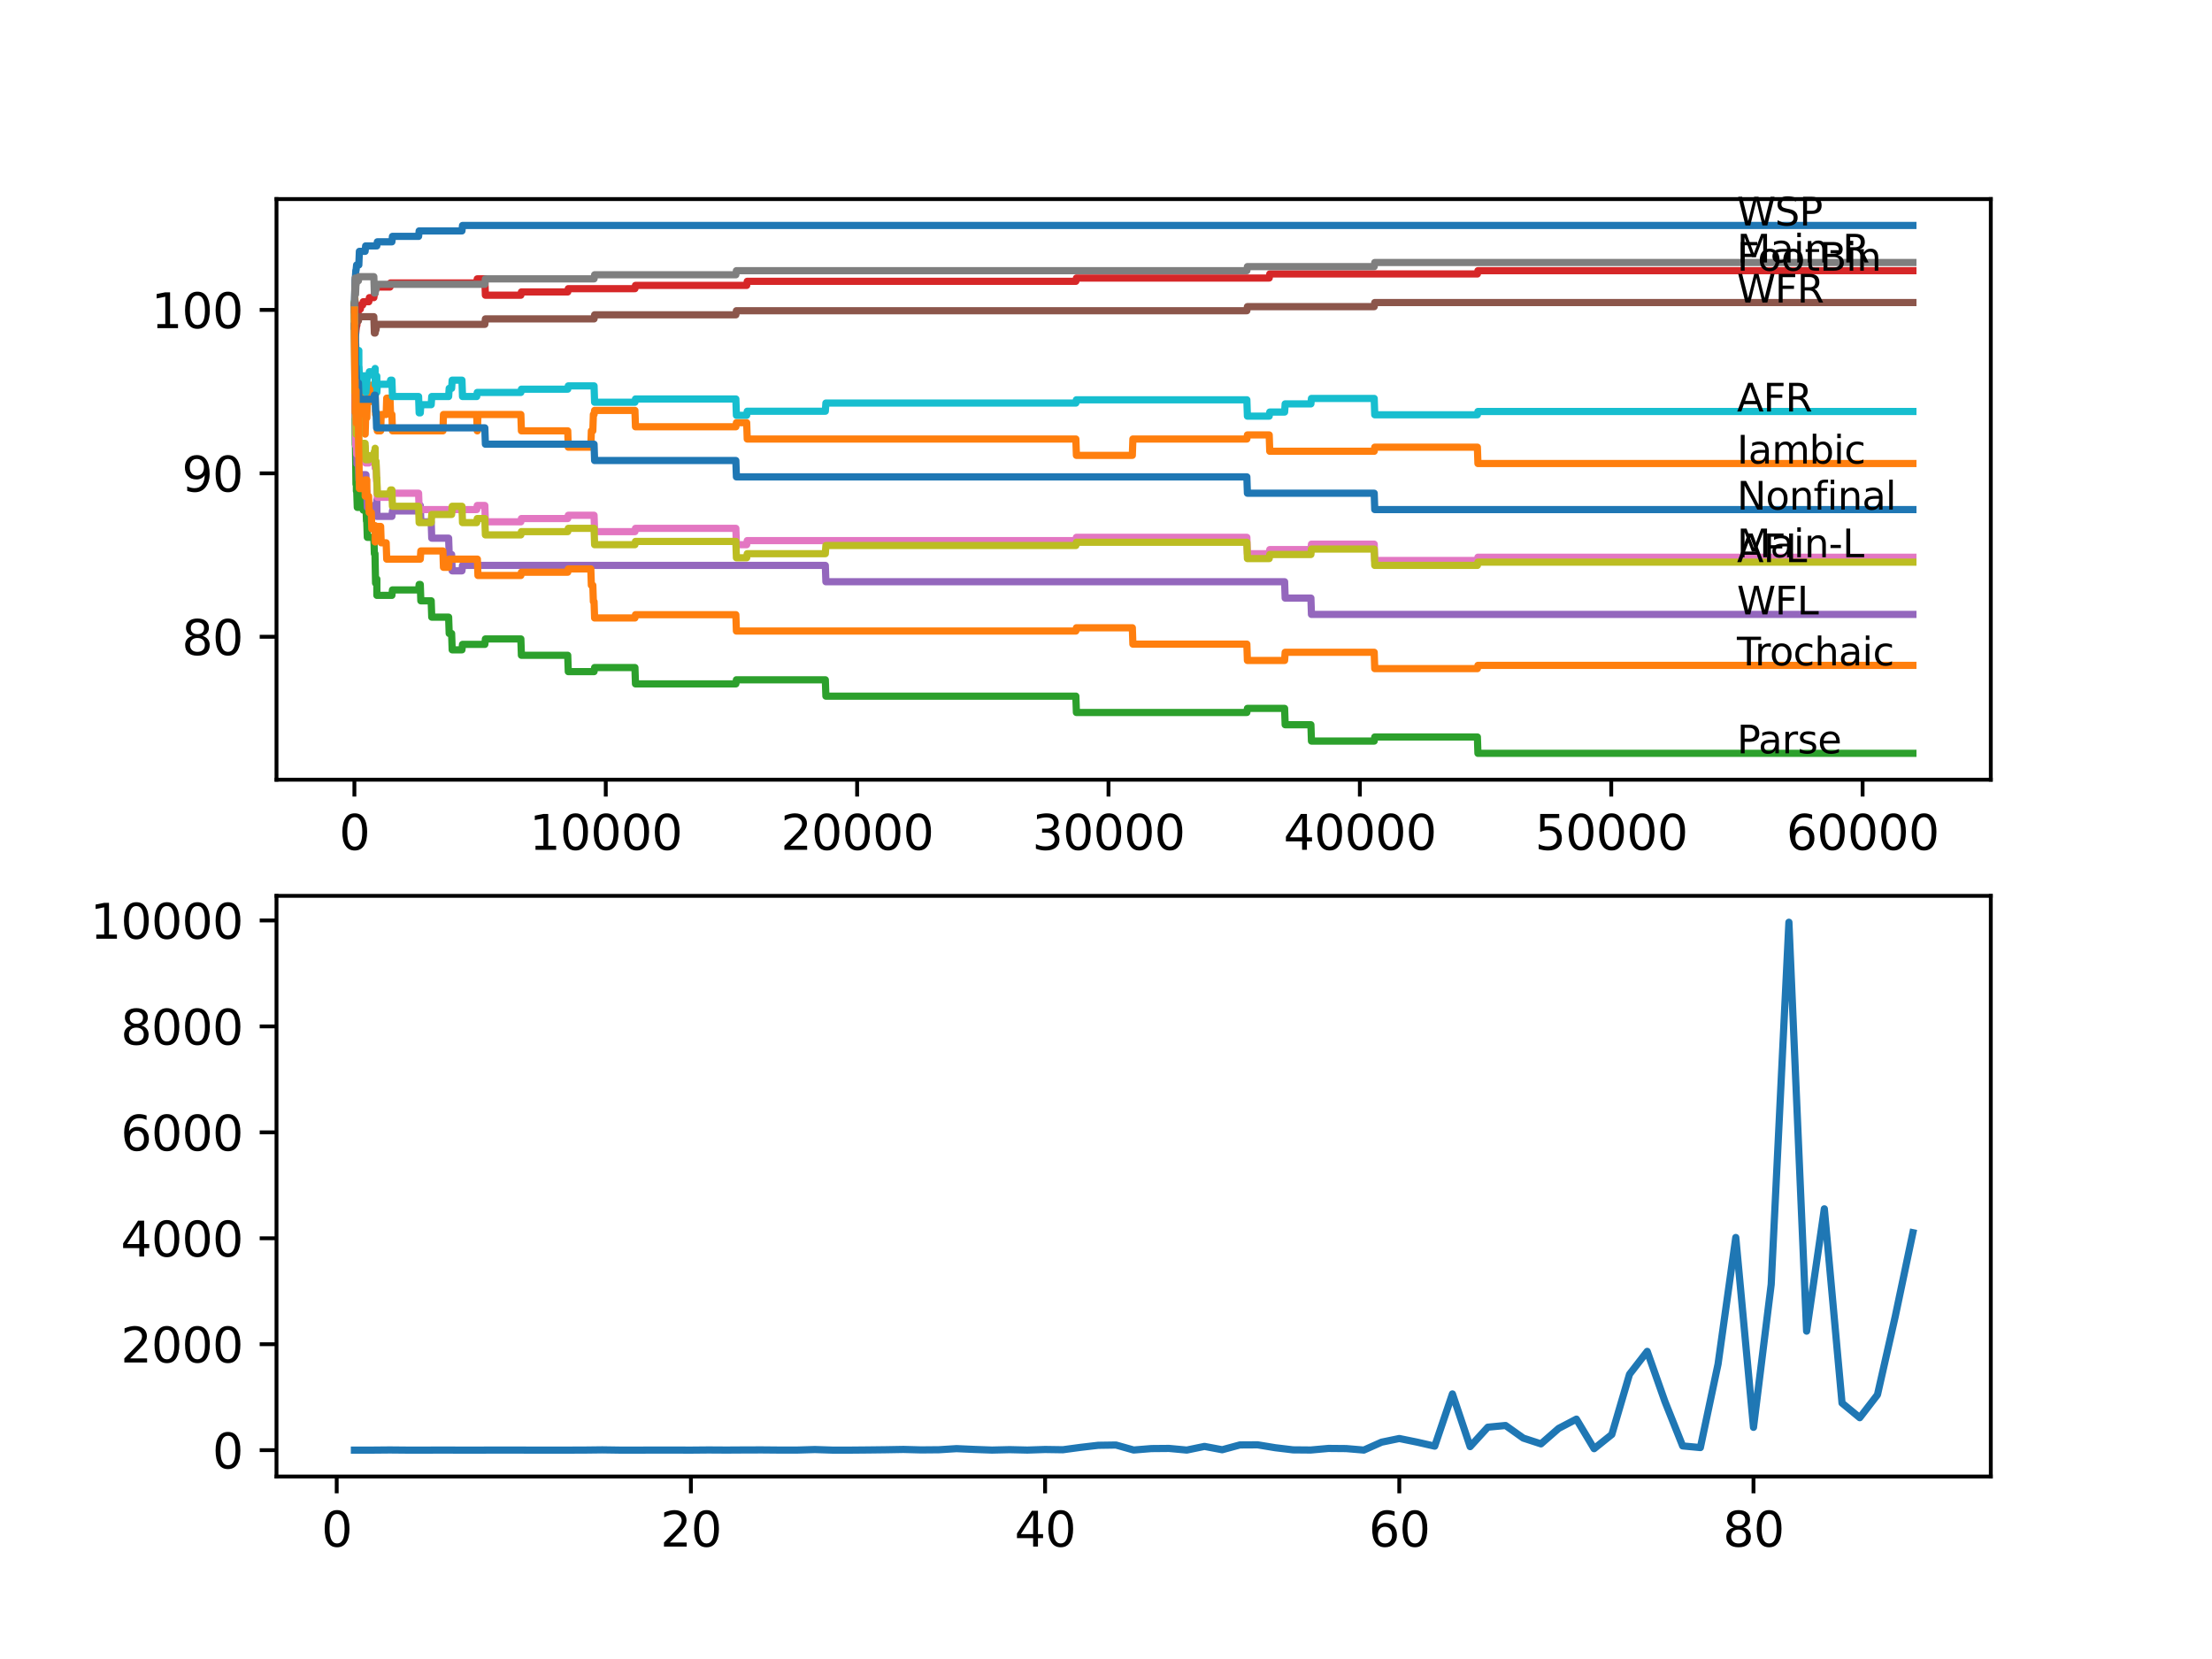 <?xml version="1.0" encoding="utf-8" standalone="no"?>
<!DOCTYPE svg PUBLIC "-//W3C//DTD SVG 1.1//EN"
  "http://www.w3.org/Graphics/SVG/1.1/DTD/svg11.dtd">
<svg xmlns:xlink="http://www.w3.org/1999/xlink" width="460.8pt" height="345.6pt" viewBox="0 0 460.8 345.6" xmlns="http://www.w3.org/2000/svg" version="1.1">
 <defs>
  <style type="text/css">*{stroke-linejoin: round; stroke-linecap: butt}</style>
 </defs>
 <g id="figure_1">
  <g id="patch_1">
   <path d="M 0 345.6 
L 460.8 345.6 
L 460.8 0 
L 0 0 
z
" style="fill: #ffffff"/>
  </g>
  <g id="axes_1">
   <g id="patch_2">
    <path d="M 57.6 162.432 
L 414.72 162.432 
L 414.72 41.472 
L 57.6 41.472 
z
" style="fill: #ffffff"/>
   </g>
   <g id="matplotlib.axis_1">
    <g id="xtick_1">
     <g id="line2d_1">
      <defs>
       <path id="m5c6716ec60" d="M 0 0 
L 0 3.5 
" style="stroke: #000000; stroke-width: 0.8"/>
      </defs>
      <g>
       <use xlink:href="#m5c6716ec60" x="73.827" y="162.432" style="stroke: #000000; stroke-width: 0.8"/>
      </g>
     </g>
     <g id="text_1">
      <!-- 0 -->
      <g transform="translate(70.646 177.03)scale(0.1 -0.1)">
       <defs>
        <path id="DejaVuSans-30" d="M 2034 4250 
Q 1547 4250 1301 3770 
Q 1056 3291 1056 2328 
Q 1056 1369 1301 889 
Q 1547 409 2034 409 
Q 2525 409 2770 889 
Q 3016 1369 3016 2328 
Q 3016 3291 2770 3770 
Q 2525 4250 2034 4250 
z
M 2034 4750 
Q 2819 4750 3233 4129 
Q 3647 3509 3647 2328 
Q 3647 1150 3233 529 
Q 2819 -91 2034 -91 
Q 1250 -91 836 529 
Q 422 1150 422 2328 
Q 422 3509 836 4129 
Q 1250 4750 2034 4750 
z
" transform="scale(0.016)"/>
       </defs>
       <use xlink:href="#DejaVuSans-30"/>
      </g>
     </g>
    </g>
    <g id="xtick_2">
     <g id="line2d_2">
      <g>
       <use xlink:href="#m5c6716ec60" x="126.192" y="162.432" style="stroke: #000000; stroke-width: 0.8"/>
      </g>
     </g>
     <g id="text_2">
      <!-- 10000 -->
      <g transform="translate(110.286 177.03)scale(0.1 -0.1)">
       <defs>
        <path id="DejaVuSans-31" d="M 794 531 
L 1825 531 
L 1825 4091 
L 703 3866 
L 703 4441 
L 1819 4666 
L 2450 4666 
L 2450 531 
L 3481 531 
L 3481 0 
L 794 0 
L 794 531 
z
" transform="scale(0.016)"/>
       </defs>
       <use xlink:href="#DejaVuSans-31"/>
       <use xlink:href="#DejaVuSans-30" x="63.623"/>
       <use xlink:href="#DejaVuSans-30" x="127.246"/>
       <use xlink:href="#DejaVuSans-30" x="190.869"/>
       <use xlink:href="#DejaVuSans-30" x="254.492"/>
      </g>
     </g>
    </g>
    <g id="xtick_3">
     <g id="line2d_3">
      <g>
       <use xlink:href="#m5c6716ec60" x="178.556" y="162.432" style="stroke: #000000; stroke-width: 0.8"/>
      </g>
     </g>
     <g id="text_3">
      <!-- 20000 -->
      <g transform="translate(162.65 177.03)scale(0.1 -0.1)">
       <defs>
        <path id="DejaVuSans-32" d="M 1228 531 
L 3431 531 
L 3431 0 
L 469 0 
L 469 531 
Q 828 903 1448 1529 
Q 2069 2156 2228 2338 
Q 2531 2678 2651 2914 
Q 2772 3150 2772 3378 
Q 2772 3750 2511 3984 
Q 2250 4219 1831 4219 
Q 1534 4219 1204 4116 
Q 875 4013 500 3803 
L 500 4441 
Q 881 4594 1212 4672 
Q 1544 4750 1819 4750 
Q 2544 4750 2975 4387 
Q 3406 4025 3406 3419 
Q 3406 3131 3298 2873 
Q 3191 2616 2906 2266 
Q 2828 2175 2409 1742 
Q 1991 1309 1228 531 
z
" transform="scale(0.016)"/>
       </defs>
       <use xlink:href="#DejaVuSans-32"/>
       <use xlink:href="#DejaVuSans-30" x="63.623"/>
       <use xlink:href="#DejaVuSans-30" x="127.246"/>
       <use xlink:href="#DejaVuSans-30" x="190.869"/>
       <use xlink:href="#DejaVuSans-30" x="254.492"/>
      </g>
     </g>
    </g>
    <g id="xtick_4">
     <g id="line2d_4">
      <g>
       <use xlink:href="#m5c6716ec60" x="230.921" y="162.432" style="stroke: #000000; stroke-width: 0.8"/>
      </g>
     </g>
     <g id="text_4">
      <!-- 30000 -->
      <g transform="translate(215.015 177.03)scale(0.1 -0.1)">
       <defs>
        <path id="DejaVuSans-33" d="M 2597 2516 
Q 3050 2419 3304 2112 
Q 3559 1806 3559 1356 
Q 3559 666 3084 287 
Q 2609 -91 1734 -91 
Q 1441 -91 1130 -33 
Q 819 25 488 141 
L 488 750 
Q 750 597 1062 519 
Q 1375 441 1716 441 
Q 2309 441 2620 675 
Q 2931 909 2931 1356 
Q 2931 1769 2642 2001 
Q 2353 2234 1838 2234 
L 1294 2234 
L 1294 2753 
L 1863 2753 
Q 2328 2753 2575 2939 
Q 2822 3125 2822 3475 
Q 2822 3834 2567 4026 
Q 2313 4219 1838 4219 
Q 1578 4219 1281 4162 
Q 984 4106 628 3988 
L 628 4550 
Q 988 4650 1302 4700 
Q 1616 4750 1894 4750 
Q 2613 4750 3031 4423 
Q 3450 4097 3450 3541 
Q 3450 3153 3228 2886 
Q 3006 2619 2597 2516 
z
" transform="scale(0.016)"/>
       </defs>
       <use xlink:href="#DejaVuSans-33"/>
       <use xlink:href="#DejaVuSans-30" x="63.623"/>
       <use xlink:href="#DejaVuSans-30" x="127.246"/>
       <use xlink:href="#DejaVuSans-30" x="190.869"/>
       <use xlink:href="#DejaVuSans-30" x="254.492"/>
      </g>
     </g>
    </g>
    <g id="xtick_5">
     <g id="line2d_5">
      <g>
       <use xlink:href="#m5c6716ec60" x="283.285" y="162.432" style="stroke: #000000; stroke-width: 0.8"/>
      </g>
     </g>
     <g id="text_5">
      <!-- 40000 -->
      <g transform="translate(267.379 177.03)scale(0.1 -0.1)">
       <defs>
        <path id="DejaVuSans-34" d="M 2419 4116 
L 825 1625 
L 2419 1625 
L 2419 4116 
z
M 2253 4666 
L 3047 4666 
L 3047 1625 
L 3713 1625 
L 3713 1100 
L 3047 1100 
L 3047 0 
L 2419 0 
L 2419 1100 
L 313 1100 
L 313 1709 
L 2253 4666 
z
" transform="scale(0.016)"/>
       </defs>
       <use xlink:href="#DejaVuSans-34"/>
       <use xlink:href="#DejaVuSans-30" x="63.623"/>
       <use xlink:href="#DejaVuSans-30" x="127.246"/>
       <use xlink:href="#DejaVuSans-30" x="190.869"/>
       <use xlink:href="#DejaVuSans-30" x="254.492"/>
      </g>
     </g>
    </g>
    <g id="xtick_6">
     <g id="line2d_6">
      <g>
       <use xlink:href="#m5c6716ec60" x="335.65" y="162.432" style="stroke: #000000; stroke-width: 0.8"/>
      </g>
     </g>
     <g id="text_6">
      <!-- 50000 -->
      <g transform="translate(319.744 177.03)scale(0.1 -0.1)">
       <defs>
        <path id="DejaVuSans-35" d="M 691 4666 
L 3169 4666 
L 3169 4134 
L 1269 4134 
L 1269 2991 
Q 1406 3038 1543 3061 
Q 1681 3084 1819 3084 
Q 2600 3084 3056 2656 
Q 3513 2228 3513 1497 
Q 3513 744 3044 326 
Q 2575 -91 1722 -91 
Q 1428 -91 1123 -41 
Q 819 9 494 109 
L 494 744 
Q 775 591 1075 516 
Q 1375 441 1709 441 
Q 2250 441 2565 725 
Q 2881 1009 2881 1497 
Q 2881 1984 2565 2268 
Q 2250 2553 1709 2553 
Q 1456 2553 1204 2497 
Q 953 2441 691 2322 
L 691 4666 
z
" transform="scale(0.016)"/>
       </defs>
       <use xlink:href="#DejaVuSans-35"/>
       <use xlink:href="#DejaVuSans-30" x="63.623"/>
       <use xlink:href="#DejaVuSans-30" x="127.246"/>
       <use xlink:href="#DejaVuSans-30" x="190.869"/>
       <use xlink:href="#DejaVuSans-30" x="254.492"/>
      </g>
     </g>
    </g>
    <g id="xtick_7">
     <g id="line2d_7">
      <g>
       <use xlink:href="#m5c6716ec60" x="388.014" y="162.432" style="stroke: #000000; stroke-width: 0.8"/>
      </g>
     </g>
     <g id="text_7">
      <!-- 60000 -->
      <g transform="translate(372.108 177.03)scale(0.1 -0.1)">
       <defs>
        <path id="DejaVuSans-36" d="M 2113 2584 
Q 1688 2584 1439 2293 
Q 1191 2003 1191 1497 
Q 1191 994 1439 701 
Q 1688 409 2113 409 
Q 2538 409 2786 701 
Q 3034 994 3034 1497 
Q 3034 2003 2786 2293 
Q 2538 2584 2113 2584 
z
M 3366 4563 
L 3366 3988 
Q 3128 4100 2886 4159 
Q 2644 4219 2406 4219 
Q 1781 4219 1451 3797 
Q 1122 3375 1075 2522 
Q 1259 2794 1537 2939 
Q 1816 3084 2150 3084 
Q 2853 3084 3261 2657 
Q 3669 2231 3669 1497 
Q 3669 778 3244 343 
Q 2819 -91 2113 -91 
Q 1303 -91 875 529 
Q 447 1150 447 2328 
Q 447 3434 972 4092 
Q 1497 4750 2381 4750 
Q 2619 4750 2861 4703 
Q 3103 4656 3366 4563 
z
" transform="scale(0.016)"/>
       </defs>
       <use xlink:href="#DejaVuSans-36"/>
       <use xlink:href="#DejaVuSans-30" x="63.623"/>
       <use xlink:href="#DejaVuSans-30" x="127.246"/>
       <use xlink:href="#DejaVuSans-30" x="190.869"/>
       <use xlink:href="#DejaVuSans-30" x="254.492"/>
      </g>
     </g>
    </g>
   </g>
   <g id="matplotlib.axis_2">
    <g id="ytick_1">
     <g id="line2d_8">
      <defs>
       <path id="mb472cf7b78" d="M 0 0 
L -3.5 0 
" style="stroke: #000000; stroke-width: 0.8"/>
      </defs>
      <g>
       <use xlink:href="#mb472cf7b78" x="57.6" y="132.649" style="stroke: #000000; stroke-width: 0.8"/>
      </g>
     </g>
     <g id="text_8">
      <!-- 80 -->
      <g transform="translate(37.875 136.448)scale(0.1 -0.1)">
       <defs>
        <path id="DejaVuSans-38" d="M 2034 2216 
Q 1584 2216 1326 1975 
Q 1069 1734 1069 1313 
Q 1069 891 1326 650 
Q 1584 409 2034 409 
Q 2484 409 2743 651 
Q 3003 894 3003 1313 
Q 3003 1734 2745 1975 
Q 2488 2216 2034 2216 
z
M 1403 2484 
Q 997 2584 770 2862 
Q 544 3141 544 3541 
Q 544 4100 942 4425 
Q 1341 4750 2034 4750 
Q 2731 4750 3128 4425 
Q 3525 4100 3525 3541 
Q 3525 3141 3298 2862 
Q 3072 2584 2669 2484 
Q 3125 2378 3379 2068 
Q 3634 1759 3634 1313 
Q 3634 634 3220 271 
Q 2806 -91 2034 -91 
Q 1263 -91 848 271 
Q 434 634 434 1313 
Q 434 1759 690 2068 
Q 947 2378 1403 2484 
z
M 1172 3481 
Q 1172 3119 1398 2916 
Q 1625 2713 2034 2713 
Q 2441 2713 2670 2916 
Q 2900 3119 2900 3481 
Q 2900 3844 2670 4047 
Q 2441 4250 2034 4250 
Q 1625 4250 1398 4047 
Q 1172 3844 1172 3481 
z
" transform="scale(0.016)"/>
       </defs>
       <use xlink:href="#DejaVuSans-38"/>
       <use xlink:href="#DejaVuSans-30" x="63.623"/>
      </g>
     </g>
    </g>
    <g id="ytick_2">
     <g id="line2d_9">
      <g>
       <use xlink:href="#mb472cf7b78" x="57.6" y="98.604" style="stroke: #000000; stroke-width: 0.8"/>
      </g>
     </g>
     <g id="text_9">
      <!-- 90 -->
      <g transform="translate(37.875 102.404)scale(0.1 -0.1)">
       <defs>
        <path id="DejaVuSans-39" d="M 703 97 
L 703 672 
Q 941 559 1184 500 
Q 1428 441 1663 441 
Q 2288 441 2617 861 
Q 2947 1281 2994 2138 
Q 2813 1869 2534 1725 
Q 2256 1581 1919 1581 
Q 1219 1581 811 2004 
Q 403 2428 403 3163 
Q 403 3881 828 4315 
Q 1253 4750 1959 4750 
Q 2769 4750 3195 4129 
Q 3622 3509 3622 2328 
Q 3622 1225 3098 567 
Q 2575 -91 1691 -91 
Q 1453 -91 1209 -44 
Q 966 3 703 97 
z
M 1959 2075 
Q 2384 2075 2632 2365 
Q 2881 2656 2881 3163 
Q 2881 3666 2632 3958 
Q 2384 4250 1959 4250 
Q 1534 4250 1286 3958 
Q 1038 3666 1038 3163 
Q 1038 2656 1286 2365 
Q 1534 2075 1959 2075 
z
" transform="scale(0.016)"/>
       </defs>
       <use xlink:href="#DejaVuSans-39"/>
       <use xlink:href="#DejaVuSans-30" x="63.623"/>
      </g>
     </g>
    </g>
    <g id="ytick_3">
     <g id="line2d_10">
      <g>
       <use xlink:href="#mb472cf7b78" x="57.6" y="64.56" style="stroke: #000000; stroke-width: 0.8"/>
      </g>
     </g>
     <g id="text_10">
      <!-- 100 -->
      <g transform="translate(31.512 68.359)scale(0.1 -0.1)">
       <use xlink:href="#DejaVuSans-31"/>
       <use xlink:href="#DejaVuSans-30" x="63.623"/>
       <use xlink:href="#DejaVuSans-30" x="127.246"/>
      </g>
     </g>
    </g>
   </g>
   <g id="line2d_11">
    <path d="M 73.833 63.709 
L 73.974 58.318 
L 74.006 58.318 
L 74.126 56.332 
L 74.173 56.332 
L 74.288 55.198 
L 74.749 55.198 
L 74.864 52.361 
L 76.058 52.361 
L 76.173 51.226 
L 78.493 51.226 
L 78.608 50.375 
L 81.64 50.375 
L 81.755 49.24 
L 87.201 49.24 
L 87.317 48.105 
L 96.234 48.105 
L 96.349 46.97 
L 398.487 46.97 
L 398.487 46.97 
" clip-path="url(#p3348a788fc)" style="fill: none; stroke: #1f77b4; stroke-width: 1.5; stroke-linecap: square"/>
   </g>
   <g id="line2d_12">
    <path d="M 73.833 64.56 
L 73.896 70.518 
L 73.937 62.177 
L 74.063 71.709 
L 74.105 71.709 
L 74.178 78.518 
L 74.215 74.262 
L 74.341 74.262 
L 74.461 81.071 
L 74.534 81.071 
L 74.618 87.88 
L 74.65 84.476 
L 74.671 84.476 
L 74.807 80.22 
L 75.069 80.22 
L 75.184 83.625 
L 75.55 83.625 
L 75.665 87.029 
L 76.058 87.029 
L 76.074 90.434 
L 76.168 87.029 
L 76.414 87.029 
L 76.529 83.625 
L 76.786 83.625 
L 76.828 80.22 
L 76.896 83.625 
L 77.346 83.625 
L 77.462 80.22 
L 78.116 80.22 
L 78.237 86.348 
L 78.493 86.348 
L 78.608 89.753 
L 79.294 89.753 
L 79.41 86.348 
L 80.446 86.348 
L 80.562 82.944 
L 81.242 82.944 
L 81.358 86.348 
L 81.64 86.348 
L 81.755 89.753 
L 92.265 89.753 
L 92.38 86.348 
L 99.303 86.348 
L 99.418 89.753 
L 99.449 89.753 
L 99.565 86.348 
L 108.503 86.348 
L 108.618 89.753 
L 118.269 89.753 
L 118.384 93.157 
L 123.076 93.157 
L 123.191 89.753 
L 123.495 89.753 
L 123.61 86.348 
L 123.752 86.348 
L 123.867 85.497 
L 132.266 85.497 
L 132.381 88.902 
L 153.291 88.902 
L 153.406 88.051 
L 155.548 88.051 
L 155.663 91.455 
L 224.119 91.455 
L 224.234 94.859 
L 235.885 94.859 
L 236 91.455 
L 259.742 91.455 
L 259.858 90.604 
L 264.398 90.604 
L 264.513 94.008 
L 286.27 94.008 
L 286.385 93.157 
L 307.766 93.157 
L 307.881 96.562 
L 398.487 96.562 
L 398.487 96.562 
" clip-path="url(#p3348a788fc)" style="fill: none; stroke: #ff7f0e; stroke-width: 1.5; stroke-linecap: square"/>
   </g>
   <g id="line2d_13">
    <path d="M 73.833 63.709 
L 73.838 62.858 
L 73.885 71.369 
L 73.89 71.369 
L 74.006 92.647 
L 74.032 91.795 
L 74.037 91.795 
L 74.157 100.874 
L 74.173 100.874 
L 74.241 98.888 
L 74.246 102.292 
L 74.273 102.292 
L 74.314 102.292 
L 74.43 105.697 
L 74.749 105.697 
L 74.864 102.86 
L 75.55 102.86 
L 75.665 106.264 
L 76.058 106.264 
L 76.173 105.129 
L 76.231 105.129 
L 76.346 108.534 
L 76.404 108.534 
L 76.519 111.938 
L 77.875 111.938 
L 77.99 115.343 
L 78.116 115.343 
L 78.237 121.471 
L 78.493 121.471 
L 78.504 120.62 
L 78.509 124.024 
L 78.587 124.024 
L 81.64 124.024 
L 81.755 122.889 
L 87.201 122.889 
L 87.317 121.755 
L 87.552 121.755 
L 87.667 125.159 
L 89.825 125.159 
L 89.94 128.563 
L 93.459 128.563 
L 93.574 131.968 
L 94.082 131.968 
L 94.197 135.372 
L 96.234 135.372 
L 96.349 134.238 
L 100.999 134.238 
L 101.115 133.103 
L 108.503 133.103 
L 108.618 136.507 
L 118.269 136.507 
L 118.384 139.912 
L 123.752 139.912 
L 123.867 139.06 
L 132.266 139.06 
L 132.381 142.465 
L 153.291 142.465 
L 153.406 141.614 
L 171.932 141.614 
L 172.048 145.018 
L 224.119 145.018 
L 224.234 148.423 
L 259.742 148.423 
L 259.858 147.572 
L 267.607 147.572 
L 267.723 150.976 
L 273.085 150.976 
L 273.2 154.38 
L 286.27 154.38 
L 286.385 153.529 
L 307.766 153.529 
L 307.881 156.934 
L 398.487 156.934 
L 398.487 156.934 
" clip-path="url(#p3348a788fc)" style="fill: none; stroke: #2ca02c; stroke-width: 1.5; stroke-linecap: square"/>
   </g>
   <g id="line2d_14">
    <path d="M 73.833 64.56 
L 73.838 64.56 
L 73.901 63.028 
L 73.906 66.432 
L 73.943 65.07 
L 73.969 65.07 
L 74.006 63.538 
L 74.011 66.943 
L 74.058 66.092 
L 74.105 69.496 
L 74.168 68.645 
L 74.283 67.794 
L 74.341 67.794 
L 74.461 66.092 
L 74.534 66.092 
L 74.655 64.39 
L 75.069 64.39 
L 75.184 63.538 
L 75.55 63.538 
L 75.665 62.858 
L 76.828 62.858 
L 76.943 62.006 
L 77.875 62.006 
L 77.99 61.155 
L 78.116 61.155 
L 78.237 59.794 
L 81.242 59.794 
L 81.358 58.942 
L 99.303 58.942 
L 99.418 58.091 
L 100.999 58.091 
L 101.115 61.496 
L 108.503 61.496 
L 108.618 60.815 
L 118.269 60.815 
L 118.384 60.134 
L 132.266 60.134 
L 132.381 59.453 
L 155.548 59.453 
L 155.663 58.602 
L 224.119 58.602 
L 224.234 57.921 
L 264.398 57.921 
L 264.513 57.07 
L 307.766 57.07 
L 307.881 56.389 
L 398.487 56.389 
L 398.487 56.389 
" clip-path="url(#p3348a788fc)" style="fill: none; stroke: #d62728; stroke-width: 1.5; stroke-linecap: square"/>
   </g>
   <g id="line2d_15">
    <path d="M 73.833 67.964 
L 73.88 67.964 
L 74.006 84.987 
L 74.011 84.135 
L 74.084 84.135 
L 74.173 90.944 
L 74.199 89.809 
L 74.241 89.809 
L 74.362 96.618 
L 74.671 96.618 
L 74.786 100.023 
L 74.791 100.023 
L 74.906 98.888 
L 76.231 98.888 
L 76.346 102.292 
L 76.404 102.292 
L 76.519 105.697 
L 78.148 105.697 
L 78.263 105.016 
L 78.493 105.016 
L 78.504 104.165 
L 78.509 107.569 
L 78.587 107.569 
L 81.64 107.569 
L 81.755 106.435 
L 87.201 106.435 
L 87.317 105.3 
L 87.552 105.3 
L 87.667 108.704 
L 89.825 108.704 
L 89.94 112.109 
L 93.459 112.109 
L 93.574 115.513 
L 94.082 115.513 
L 94.197 118.917 
L 96.234 118.917 
L 96.349 117.783 
L 171.932 117.783 
L 172.048 121.187 
L 267.607 121.187 
L 267.723 124.592 
L 273.085 124.592 
L 273.2 127.996 
L 398.487 127.996 
L 398.487 127.996 
" clip-path="url(#p3348a788fc)" style="fill: none; stroke: #9467bd; stroke-width: 1.5; stroke-linecap: square"/>
   </g>
   <g id="line2d_16">
    <path d="M 73.833 63.709 
L 73.927 63.709 
L 73.974 62.858 
L 73.979 66.262 
L 74.021 66.262 
L 74.037 66.262 
L 74.058 69.666 
L 74.147 67.681 
L 74.178 67.681 
L 74.294 66.829 
L 74.671 66.829 
L 74.786 65.978 
L 77.875 65.978 
L 77.99 69.383 
L 78.148 69.383 
L 78.263 68.702 
L 78.336 68.702 
L 78.451 67.567 
L 100.999 67.567 
L 101.115 66.432 
L 123.752 66.432 
L 123.867 65.581 
L 153.291 65.581 
L 153.406 64.73 
L 259.742 64.73 
L 259.858 63.879 
L 286.27 63.879 
L 286.385 63.028 
L 398.487 63.028 
L 398.487 63.028 
" clip-path="url(#p3348a788fc)" style="fill: none; stroke: #8c564b; stroke-width: 1.5; stroke-linecap: square"/>
   </g>
   <g id="line2d_17">
    <path d="M 73.833 67.964 
L 73.937 81.639 
L 73.964 80.958 
L 73.969 80.958 
L 73.974 80.107 
L 74.011 86.916 
L 74.047 86.065 
L 74.058 86.065 
L 74.105 92.873 
L 74.173 91.171 
L 74.178 91.171 
L 74.294 94.576 
L 74.341 94.576 
L 74.461 92.873 
L 74.534 92.873 
L 74.655 91.171 
L 74.671 91.171 
L 74.786 94.576 
L 75.069 94.576 
L 75.184 93.725 
L 75.55 93.725 
L 75.665 93.044 
L 76.058 93.044 
L 76.173 96.448 
L 76.828 96.448 
L 76.943 95.597 
L 77.875 95.597 
L 77.99 94.746 
L 78.116 94.746 
L 78.148 94.065 
L 78.153 97.469 
L 78.21 96.789 
L 78.336 96.789 
L 78.451 100.193 
L 78.493 100.193 
L 78.608 103.597 
L 81.242 103.597 
L 81.358 102.746 
L 87.201 102.746 
L 87.317 106.151 
L 99.303 106.151 
L 99.418 105.3 
L 100.999 105.3 
L 101.115 108.704 
L 108.503 108.704 
L 108.618 108.023 
L 118.269 108.023 
L 118.384 107.342 
L 123.752 107.342 
L 123.867 110.747 
L 132.266 110.747 
L 132.381 110.066 
L 153.291 110.066 
L 153.406 113.47 
L 155.548 113.47 
L 155.663 112.619 
L 224.119 112.619 
L 224.234 111.938 
L 259.742 111.938 
L 259.858 115.343 
L 264.398 115.343 
L 264.513 114.492 
L 273.085 114.492 
L 273.2 113.357 
L 286.27 113.357 
L 286.385 116.761 
L 307.766 116.761 
L 307.881 116.08 
L 398.487 116.08 
L 398.487 116.08 
" clip-path="url(#p3348a788fc)" style="fill: none; stroke: #e377c2; stroke-width: 1.5; stroke-linecap: square"/>
   </g>
   <g id="line2d_18">
    <path d="M 73.833 63.709 
L 73.979 57.921 
L 74.037 57.921 
L 74.058 61.326 
L 74.147 59.34 
L 74.178 59.34 
L 74.294 58.489 
L 74.671 58.489 
L 74.786 57.637 
L 77.875 57.637 
L 77.99 61.042 
L 78.148 61.042 
L 78.263 60.361 
L 78.336 60.361 
L 78.451 59.226 
L 100.999 59.226 
L 101.115 58.091 
L 123.752 58.091 
L 123.867 57.24 
L 153.291 57.24 
L 153.406 56.389 
L 259.742 56.389 
L 259.858 55.538 
L 286.27 55.538 
L 286.385 54.687 
L 398.487 54.687 
L 398.487 54.687 
" clip-path="url(#p3348a788fc)" style="fill: none; stroke: #7f7f7f; stroke-width: 1.5; stroke-linecap: square"/>
   </g>
   <g id="line2d_19">
    <path d="M 73.833 67.964 
L 73.937 81.639 
L 73.964 80.958 
L 73.969 80.958 
L 74.006 76.021 
L 74.063 81.979 
L 74.074 81.979 
L 74.084 81.979 
L 74.205 90.49 
L 74.341 90.49 
L 74.461 88.788 
L 74.534 88.788 
L 74.655 87.086 
L 74.671 87.086 
L 74.791 93.895 
L 75.069 93.895 
L 75.184 93.044 
L 75.55 93.044 
L 75.665 92.363 
L 76.058 92.363 
L 76.173 95.767 
L 76.828 95.767 
L 76.943 94.916 
L 77.875 94.916 
L 77.99 94.065 
L 78.116 94.065 
L 78.148 93.384 
L 78.153 96.789 
L 78.21 96.108 
L 78.336 96.108 
L 78.451 99.512 
L 78.493 99.512 
L 78.608 102.917 
L 81.242 102.917 
L 81.358 102.065 
L 81.64 102.065 
L 81.755 105.47 
L 87.201 105.47 
L 87.317 108.874 
L 89.825 108.874 
L 89.94 107.172 
L 94.082 107.172 
L 94.197 105.47 
L 96.234 105.47 
L 96.349 108.874 
L 99.303 108.874 
L 99.418 108.023 
L 100.999 108.023 
L 101.115 111.428 
L 108.503 111.428 
L 108.618 110.747 
L 118.269 110.747 
L 118.384 110.066 
L 123.752 110.066 
L 123.867 113.47 
L 132.266 113.47 
L 132.381 112.789 
L 153.291 112.789 
L 153.406 116.194 
L 155.548 116.194 
L 155.663 115.343 
L 171.932 115.343 
L 172.048 113.641 
L 224.119 113.641 
L 224.234 112.96 
L 259.742 112.96 
L 259.858 116.364 
L 264.398 116.364 
L 264.513 115.513 
L 273.085 115.513 
L 273.2 114.378 
L 286.27 114.378 
L 286.385 117.783 
L 307.766 117.783 
L 307.881 117.102 
L 398.487 117.102 
L 398.487 117.102 
" clip-path="url(#p3348a788fc)" style="fill: none; stroke: #bcbd22; stroke-width: 1.5; stroke-linecap: square"/>
   </g>
   <g id="line2d_20">
    <path d="M 73.833 64.56 
L 73.937 73.695 
L 73.953 73.014 
L 73.969 73.014 
L 74.006 72.163 
L 74.042 78.121 
L 74.047 78.121 
L 74.084 78.121 
L 74.173 73.865 
L 74.178 77.27 
L 74.241 80.674 
L 74.288 78.972 
L 74.314 78.972 
L 74.435 75.568 
L 74.534 75.568 
L 74.655 73.865 
L 74.671 73.865 
L 74.749 73.014 
L 74.754 76.419 
L 74.765 76.419 
L 74.791 76.419 
L 74.906 79.823 
L 75.069 79.823 
L 75.184 78.972 
L 75.55 78.972 
L 75.665 78.291 
L 76.058 78.291 
L 76.173 81.696 
L 76.231 81.696 
L 76.346 79.993 
L 76.404 79.993 
L 76.519 78.291 
L 76.828 78.291 
L 76.943 77.44 
L 78.116 77.44 
L 78.148 76.759 
L 78.153 80.164 
L 78.21 79.483 
L 78.336 79.483 
L 78.451 78.348 
L 78.493 78.348 
L 78.504 81.752 
L 78.603 80.05 
L 81.242 80.05 
L 81.358 79.199 
L 81.64 79.199 
L 81.755 82.603 
L 87.201 82.603 
L 87.317 86.008 
L 87.552 86.008 
L 87.667 84.306 
L 89.825 84.306 
L 89.94 82.603 
L 93.459 82.603 
L 93.574 80.901 
L 94.082 80.901 
L 94.197 79.199 
L 96.234 79.199 
L 96.349 82.603 
L 99.303 82.603 
L 99.418 81.752 
L 108.503 81.752 
L 108.618 81.071 
L 118.269 81.071 
L 118.384 80.391 
L 123.752 80.391 
L 123.867 83.795 
L 132.266 83.795 
L 132.381 83.114 
L 153.291 83.114 
L 153.406 86.519 
L 155.548 86.519 
L 155.663 85.667 
L 171.932 85.667 
L 172.048 83.965 
L 224.119 83.965 
L 224.234 83.284 
L 259.742 83.284 
L 259.858 86.689 
L 264.398 86.689 
L 264.513 85.838 
L 267.607 85.838 
L 267.723 84.135 
L 273.085 84.135 
L 273.2 83.001 
L 286.27 83.001 
L 286.385 86.405 
L 307.766 86.405 
L 307.881 85.724 
L 398.487 85.724 
L 398.487 85.724 
" clip-path="url(#p3348a788fc)" style="fill: none; stroke: #17becf; stroke-width: 1.5; stroke-linecap: square"/>
   </g>
   <g id="line2d_21">
    <path d="M 73.833 67.964 
L 73.927 67.964 
L 73.974 71.369 
L 74.037 70.688 
L 74.058 69.553 
L 74.089 76.362 
L 74.121 76.362 
L 74.178 76.362 
L 74.294 79.766 
L 74.671 79.766 
L 74.786 83.171 
L 77.875 83.171 
L 77.99 82.32 
L 78.148 82.32 
L 78.263 85.724 
L 78.336 85.724 
L 78.451 89.129 
L 100.999 89.129 
L 101.115 92.533 
L 123.752 92.533 
L 123.867 95.937 
L 153.291 95.937 
L 153.406 99.342 
L 259.742 99.342 
L 259.858 102.746 
L 286.27 102.746 
L 286.385 106.151 
L 398.487 106.151 
L 398.487 106.151 
" clip-path="url(#p3348a788fc)" style="fill: none; stroke: #1f77b4; stroke-width: 1.5; stroke-linecap: square"/>
   </g>
   <g id="line2d_22">
    <path d="M 73.833 64.56 
L 73.937 79.766 
L 73.964 79.085 
L 73.974 79.085 
L 74.006 85.894 
L 74.089 83.057 
L 74.095 83.057 
L 74.178 81.355 
L 74.184 84.76 
L 74.199 84.76 
L 74.241 88.164 
L 74.309 86.462 
L 74.314 86.462 
L 74.43 84.76 
L 74.618 84.76 
L 74.744 94.973 
L 74.749 94.973 
L 74.87 101.782 
L 75.55 101.782 
L 75.665 101.101 
L 76.058 101.101 
L 76.074 99.966 
L 76.079 103.371 
L 76.158 103.371 
L 76.231 103.371 
L 76.346 101.668 
L 76.404 101.668 
L 76.414 99.966 
L 76.42 103.371 
L 76.509 103.371 
L 76.786 103.371 
L 76.901 106.775 
L 77.346 106.775 
L 77.462 110.179 
L 78.116 110.179 
L 78.148 109.499 
L 78.153 112.903 
L 78.21 112.222 
L 78.493 112.222 
L 78.619 109.669 
L 79.294 109.669 
L 79.41 113.073 
L 80.446 113.073 
L 80.562 116.478 
L 87.552 116.478 
L 87.667 114.775 
L 92.265 114.775 
L 92.38 118.18 
L 93.459 118.18 
L 93.574 116.478 
L 99.449 116.478 
L 99.565 119.882 
L 108.503 119.882 
L 108.618 119.201 
L 118.269 119.201 
L 118.384 118.52 
L 123.076 118.52 
L 123.191 121.925 
L 123.495 121.925 
L 123.61 125.329 
L 123.752 125.329 
L 123.867 128.734 
L 132.266 128.734 
L 132.381 128.053 
L 153.291 128.053 
L 153.406 131.457 
L 224.119 131.457 
L 224.234 130.776 
L 235.885 130.776 
L 236 134.181 
L 259.742 134.181 
L 259.858 137.585 
L 267.607 137.585 
L 267.723 135.883 
L 286.27 135.883 
L 286.385 139.287 
L 307.766 139.287 
L 307.881 138.607 
L 398.487 138.607 
L 398.487 138.607 
" clip-path="url(#p3348a788fc)" style="fill: none; stroke: #ff7f0e; stroke-width: 1.5; stroke-linecap: square"/>
   </g>
   <g id="patch_3">
    <path d="M 57.6 162.432 
L 57.6 41.472 
" style="fill: none; stroke: #000000; stroke-width: 0.8; stroke-linejoin: miter; stroke-linecap: square"/>
   </g>
   <g id="patch_4">
    <path d="M 414.72 162.432 
L 414.72 41.472 
" style="fill: none; stroke: #000000; stroke-width: 0.8; stroke-linejoin: miter; stroke-linecap: square"/>
   </g>
   <g id="patch_5">
    <path d="M 57.6 162.432 
L 414.72 162.432 
" style="fill: none; stroke: #000000; stroke-width: 0.8; stroke-linejoin: miter; stroke-linecap: square"/>
   </g>
   <g id="patch_6">
    <path d="M 57.6 41.472 
L 414.72 41.472 
" style="fill: none; stroke: #000000; stroke-width: 0.8; stroke-linejoin: miter; stroke-linecap: square"/>
   </g>
   <g id="text_11">
    <!-- WSP -->
    <g transform="translate(361.832 46.97)scale(0.08 -0.08)">
     <defs>
      <path id="DejaVuSans-57" d="M 213 4666 
L 850 4666 
L 1831 722 
L 2809 4666 
L 3519 4666 
L 4500 722 
L 5478 4666 
L 6119 4666 
L 4947 0 
L 4153 0 
L 3169 4050 
L 2175 0 
L 1381 0 
L 213 4666 
z
" transform="scale(0.016)"/>
      <path id="DejaVuSans-53" d="M 3425 4513 
L 3425 3897 
Q 3066 4069 2747 4153 
Q 2428 4238 2131 4238 
Q 1616 4238 1336 4038 
Q 1056 3838 1056 3469 
Q 1056 3159 1242 3001 
Q 1428 2844 1947 2747 
L 2328 2669 
Q 3034 2534 3370 2195 
Q 3706 1856 3706 1288 
Q 3706 609 3251 259 
Q 2797 -91 1919 -91 
Q 1588 -91 1214 -16 
Q 841 59 441 206 
L 441 856 
Q 825 641 1194 531 
Q 1563 422 1919 422 
Q 2459 422 2753 634 
Q 3047 847 3047 1241 
Q 3047 1584 2836 1778 
Q 2625 1972 2144 2069 
L 1759 2144 
Q 1053 2284 737 2584 
Q 422 2884 422 3419 
Q 422 4038 858 4394 
Q 1294 4750 2059 4750 
Q 2388 4750 2728 4690 
Q 3069 4631 3425 4513 
z
" transform="scale(0.016)"/>
      <path id="DejaVuSans-50" d="M 1259 4147 
L 1259 2394 
L 2053 2394 
Q 2494 2394 2734 2622 
Q 2975 2850 2975 3272 
Q 2975 3691 2734 3919 
Q 2494 4147 2053 4147 
L 1259 4147 
z
M 628 4666 
L 2053 4666 
Q 2838 4666 3239 4311 
Q 3641 3956 3641 3272 
Q 3641 2581 3239 2228 
Q 2838 1875 2053 1875 
L 1259 1875 
L 1259 0 
L 628 0 
L 628 4666 
z
" transform="scale(0.016)"/>
     </defs>
     <use xlink:href="#DejaVuSans-57"/>
     <use xlink:href="#DejaVuSans-53" x="98.877"/>
     <use xlink:href="#DejaVuSans-50" x="162.354"/>
    </g>
   </g>
   <g id="text_12">
    <!-- Iambic -->
    <g transform="translate(361.832 96.562)scale(0.08 -0.08)">
     <defs>
      <path id="DejaVuSans-49" d="M 628 4666 
L 1259 4666 
L 1259 0 
L 628 0 
L 628 4666 
z
" transform="scale(0.016)"/>
      <path id="DejaVuSans-61" d="M 2194 1759 
Q 1497 1759 1228 1600 
Q 959 1441 959 1056 
Q 959 750 1161 570 
Q 1363 391 1709 391 
Q 2188 391 2477 730 
Q 2766 1069 2766 1631 
L 2766 1759 
L 2194 1759 
z
M 3341 1997 
L 3341 0 
L 2766 0 
L 2766 531 
Q 2569 213 2275 61 
Q 1981 -91 1556 -91 
Q 1019 -91 701 211 
Q 384 513 384 1019 
Q 384 1609 779 1909 
Q 1175 2209 1959 2209 
L 2766 2209 
L 2766 2266 
Q 2766 2663 2505 2880 
Q 2244 3097 1772 3097 
Q 1472 3097 1187 3025 
Q 903 2953 641 2809 
L 641 3341 
Q 956 3463 1253 3523 
Q 1550 3584 1831 3584 
Q 2591 3584 2966 3190 
Q 3341 2797 3341 1997 
z
" transform="scale(0.016)"/>
      <path id="DejaVuSans-6d" d="M 3328 2828 
Q 3544 3216 3844 3400 
Q 4144 3584 4550 3584 
Q 5097 3584 5394 3201 
Q 5691 2819 5691 2113 
L 5691 0 
L 5113 0 
L 5113 2094 
Q 5113 2597 4934 2840 
Q 4756 3084 4391 3084 
Q 3944 3084 3684 2787 
Q 3425 2491 3425 1978 
L 3425 0 
L 2847 0 
L 2847 2094 
Q 2847 2600 2669 2842 
Q 2491 3084 2119 3084 
Q 1678 3084 1418 2786 
Q 1159 2488 1159 1978 
L 1159 0 
L 581 0 
L 581 3500 
L 1159 3500 
L 1159 2956 
Q 1356 3278 1631 3431 
Q 1906 3584 2284 3584 
Q 2666 3584 2933 3390 
Q 3200 3197 3328 2828 
z
" transform="scale(0.016)"/>
      <path id="DejaVuSans-62" d="M 3116 1747 
Q 3116 2381 2855 2742 
Q 2594 3103 2138 3103 
Q 1681 3103 1420 2742 
Q 1159 2381 1159 1747 
Q 1159 1113 1420 752 
Q 1681 391 2138 391 
Q 2594 391 2855 752 
Q 3116 1113 3116 1747 
z
M 1159 2969 
Q 1341 3281 1617 3432 
Q 1894 3584 2278 3584 
Q 2916 3584 3314 3078 
Q 3713 2572 3713 1747 
Q 3713 922 3314 415 
Q 2916 -91 2278 -91 
Q 1894 -91 1617 61 
Q 1341 213 1159 525 
L 1159 0 
L 581 0 
L 581 4863 
L 1159 4863 
L 1159 2969 
z
" transform="scale(0.016)"/>
      <path id="DejaVuSans-69" d="M 603 3500 
L 1178 3500 
L 1178 0 
L 603 0 
L 603 3500 
z
M 603 4863 
L 1178 4863 
L 1178 4134 
L 603 4134 
L 603 4863 
z
" transform="scale(0.016)"/>
      <path id="DejaVuSans-63" d="M 3122 3366 
L 3122 2828 
Q 2878 2963 2633 3030 
Q 2388 3097 2138 3097 
Q 1578 3097 1268 2742 
Q 959 2388 959 1747 
Q 959 1106 1268 751 
Q 1578 397 2138 397 
Q 2388 397 2633 464 
Q 2878 531 3122 666 
L 3122 134 
Q 2881 22 2623 -34 
Q 2366 -91 2075 -91 
Q 1284 -91 818 406 
Q 353 903 353 1747 
Q 353 2603 823 3093 
Q 1294 3584 2113 3584 
Q 2378 3584 2631 3529 
Q 2884 3475 3122 3366 
z
" transform="scale(0.016)"/>
     </defs>
     <use xlink:href="#DejaVuSans-49"/>
     <use xlink:href="#DejaVuSans-61" x="29.492"/>
     <use xlink:href="#DejaVuSans-6d" x="90.771"/>
     <use xlink:href="#DejaVuSans-62" x="188.184"/>
     <use xlink:href="#DejaVuSans-69" x="251.66"/>
     <use xlink:href="#DejaVuSans-63" x="279.443"/>
    </g>
   </g>
   <g id="text_13">
    <!-- Parse -->
    <g transform="translate(361.832 156.934)scale(0.08 -0.08)">
     <defs>
      <path id="DejaVuSans-72" d="M 2631 2963 
Q 2534 3019 2420 3045 
Q 2306 3072 2169 3072 
Q 1681 3072 1420 2755 
Q 1159 2438 1159 1844 
L 1159 0 
L 581 0 
L 581 3500 
L 1159 3500 
L 1159 2956 
Q 1341 3275 1631 3429 
Q 1922 3584 2338 3584 
Q 2397 3584 2469 3576 
Q 2541 3569 2628 3553 
L 2631 2963 
z
" transform="scale(0.016)"/>
      <path id="DejaVuSans-73" d="M 2834 3397 
L 2834 2853 
Q 2591 2978 2328 3040 
Q 2066 3103 1784 3103 
Q 1356 3103 1142 2972 
Q 928 2841 928 2578 
Q 928 2378 1081 2264 
Q 1234 2150 1697 2047 
L 1894 2003 
Q 2506 1872 2764 1633 
Q 3022 1394 3022 966 
Q 3022 478 2636 193 
Q 2250 -91 1575 -91 
Q 1294 -91 989 -36 
Q 684 19 347 128 
L 347 722 
Q 666 556 975 473 
Q 1284 391 1588 391 
Q 1994 391 2212 530 
Q 2431 669 2431 922 
Q 2431 1156 2273 1281 
Q 2116 1406 1581 1522 
L 1381 1569 
Q 847 1681 609 1914 
Q 372 2147 372 2553 
Q 372 3047 722 3315 
Q 1072 3584 1716 3584 
Q 2034 3584 2315 3537 
Q 2597 3491 2834 3397 
z
" transform="scale(0.016)"/>
      <path id="DejaVuSans-65" d="M 3597 1894 
L 3597 1613 
L 953 1613 
Q 991 1019 1311 708 
Q 1631 397 2203 397 
Q 2534 397 2845 478 
Q 3156 559 3463 722 
L 3463 178 
Q 3153 47 2828 -22 
Q 2503 -91 2169 -91 
Q 1331 -91 842 396 
Q 353 884 353 1716 
Q 353 2575 817 3079 
Q 1281 3584 2069 3584 
Q 2775 3584 3186 3129 
Q 3597 2675 3597 1894 
z
M 3022 2063 
Q 3016 2534 2758 2815 
Q 2500 3097 2075 3097 
Q 1594 3097 1305 2825 
Q 1016 2553 972 2059 
L 3022 2063 
z
" transform="scale(0.016)"/>
     </defs>
     <use xlink:href="#DejaVuSans-50"/>
     <use xlink:href="#DejaVuSans-61" x="55.803"/>
     <use xlink:href="#DejaVuSans-72" x="117.082"/>
     <use xlink:href="#DejaVuSans-73" x="158.195"/>
     <use xlink:href="#DejaVuSans-65" x="210.295"/>
    </g>
   </g>
   <g id="text_14">
    <!-- FootBin -->
    <g transform="translate(361.832 56.389)scale(0.08 -0.08)">
     <defs>
      <path id="DejaVuSans-46" d="M 628 4666 
L 3309 4666 
L 3309 4134 
L 1259 4134 
L 1259 2759 
L 3109 2759 
L 3109 2228 
L 1259 2228 
L 1259 0 
L 628 0 
L 628 4666 
z
" transform="scale(0.016)"/>
      <path id="DejaVuSans-6f" d="M 1959 3097 
Q 1497 3097 1228 2736 
Q 959 2375 959 1747 
Q 959 1119 1226 758 
Q 1494 397 1959 397 
Q 2419 397 2687 759 
Q 2956 1122 2956 1747 
Q 2956 2369 2687 2733 
Q 2419 3097 1959 3097 
z
M 1959 3584 
Q 2709 3584 3137 3096 
Q 3566 2609 3566 1747 
Q 3566 888 3137 398 
Q 2709 -91 1959 -91 
Q 1206 -91 779 398 
Q 353 888 353 1747 
Q 353 2609 779 3096 
Q 1206 3584 1959 3584 
z
" transform="scale(0.016)"/>
      <path id="DejaVuSans-74" d="M 1172 4494 
L 1172 3500 
L 2356 3500 
L 2356 3053 
L 1172 3053 
L 1172 1153 
Q 1172 725 1289 603 
Q 1406 481 1766 481 
L 2356 481 
L 2356 0 
L 1766 0 
Q 1100 0 847 248 
Q 594 497 594 1153 
L 594 3053 
L 172 3053 
L 172 3500 
L 594 3500 
L 594 4494 
L 1172 4494 
z
" transform="scale(0.016)"/>
      <path id="DejaVuSans-42" d="M 1259 2228 
L 1259 519 
L 2272 519 
Q 2781 519 3026 730 
Q 3272 941 3272 1375 
Q 3272 1813 3026 2020 
Q 2781 2228 2272 2228 
L 1259 2228 
z
M 1259 4147 
L 1259 2741 
L 2194 2741 
Q 2656 2741 2882 2914 
Q 3109 3088 3109 3444 
Q 3109 3797 2882 3972 
Q 2656 4147 2194 4147 
L 1259 4147 
z
M 628 4666 
L 2241 4666 
Q 2963 4666 3353 4366 
Q 3744 4066 3744 3513 
Q 3744 3084 3544 2831 
Q 3344 2578 2956 2516 
Q 3422 2416 3680 2098 
Q 3938 1781 3938 1306 
Q 3938 681 3513 340 
Q 3088 0 2303 0 
L 628 0 
L 628 4666 
z
" transform="scale(0.016)"/>
      <path id="DejaVuSans-6e" d="M 3513 2113 
L 3513 0 
L 2938 0 
L 2938 2094 
Q 2938 2591 2744 2837 
Q 2550 3084 2163 3084 
Q 1697 3084 1428 2787 
Q 1159 2491 1159 1978 
L 1159 0 
L 581 0 
L 581 3500 
L 1159 3500 
L 1159 2956 
Q 1366 3272 1645 3428 
Q 1925 3584 2291 3584 
Q 2894 3584 3203 3211 
Q 3513 2838 3513 2113 
z
" transform="scale(0.016)"/>
     </defs>
     <use xlink:href="#DejaVuSans-46"/>
     <use xlink:href="#DejaVuSans-6f" x="53.895"/>
     <use xlink:href="#DejaVuSans-6f" x="115.076"/>
     <use xlink:href="#DejaVuSans-74" x="176.258"/>
     <use xlink:href="#DejaVuSans-42" x="215.467"/>
     <use xlink:href="#DejaVuSans-69" x="284.07"/>
     <use xlink:href="#DejaVuSans-6e" x="311.854"/>
    </g>
   </g>
   <g id="text_15">
    <!-- WFL -->
    <g transform="translate(361.832 127.996)scale(0.08 -0.08)">
     <defs>
      <path id="DejaVuSans-4c" d="M 628 4666 
L 1259 4666 
L 1259 531 
L 3531 531 
L 3531 0 
L 628 0 
L 628 4666 
z
" transform="scale(0.016)"/>
     </defs>
     <use xlink:href="#DejaVuSans-57"/>
     <use xlink:href="#DejaVuSans-46" x="98.877"/>
     <use xlink:href="#DejaVuSans-4c" x="156.396"/>
    </g>
   </g>
   <g id="text_16">
    <!-- WFR -->
    <g transform="translate(361.832 63.028)scale(0.08 -0.08)">
     <defs>
      <path id="DejaVuSans-52" d="M 2841 2188 
Q 3044 2119 3236 1894 
Q 3428 1669 3622 1275 
L 4263 0 
L 3584 0 
L 2988 1197 
Q 2756 1666 2539 1819 
Q 2322 1972 1947 1972 
L 1259 1972 
L 1259 0 
L 628 0 
L 628 4666 
L 2053 4666 
Q 2853 4666 3247 4331 
Q 3641 3997 3641 3322 
Q 3641 2881 3436 2590 
Q 3231 2300 2841 2188 
z
M 1259 4147 
L 1259 2491 
L 2053 2491 
Q 2509 2491 2742 2702 
Q 2975 2913 2975 3322 
Q 2975 3731 2742 3939 
Q 2509 4147 2053 4147 
L 1259 4147 
z
" transform="scale(0.016)"/>
     </defs>
     <use xlink:href="#DejaVuSans-57"/>
     <use xlink:href="#DejaVuSans-46" x="98.877"/>
     <use xlink:href="#DejaVuSans-52" x="156.396"/>
    </g>
   </g>
   <g id="text_17">
    <!-- Main-L -->
    <g transform="translate(361.832 116.08)scale(0.08 -0.08)">
     <defs>
      <path id="DejaVuSans-4d" d="M 628 4666 
L 1569 4666 
L 2759 1491 
L 3956 4666 
L 4897 4666 
L 4897 0 
L 4281 0 
L 4281 4097 
L 3078 897 
L 2444 897 
L 1241 4097 
L 1241 0 
L 628 0 
L 628 4666 
z
" transform="scale(0.016)"/>
      <path id="DejaVuSans-2d" d="M 313 2009 
L 1997 2009 
L 1997 1497 
L 313 1497 
L 313 2009 
z
" transform="scale(0.016)"/>
     </defs>
     <use xlink:href="#DejaVuSans-4d"/>
     <use xlink:href="#DejaVuSans-61" x="86.279"/>
     <use xlink:href="#DejaVuSans-69" x="147.559"/>
     <use xlink:href="#DejaVuSans-6e" x="175.342"/>
     <use xlink:href="#DejaVuSans-2d" x="238.721"/>
     <use xlink:href="#DejaVuSans-4c" x="274.805"/>
    </g>
   </g>
   <g id="text_18">
    <!-- Main-R -->
    <g transform="translate(361.832 54.687)scale(0.08 -0.08)">
     <use xlink:href="#DejaVuSans-4d"/>
     <use xlink:href="#DejaVuSans-61" x="86.279"/>
     <use xlink:href="#DejaVuSans-69" x="147.559"/>
     <use xlink:href="#DejaVuSans-6e" x="175.342"/>
     <use xlink:href="#DejaVuSans-2d" x="238.721"/>
     <use xlink:href="#DejaVuSans-52" x="274.805"/>
    </g>
   </g>
   <g id="text_19">
    <!-- AFL -->
    <g transform="translate(361.832 117.102)scale(0.08 -0.08)">
     <defs>
      <path id="DejaVuSans-41" d="M 2188 4044 
L 1331 1722 
L 3047 1722 
L 2188 4044 
z
M 1831 4666 
L 2547 4666 
L 4325 0 
L 3669 0 
L 3244 1197 
L 1141 1197 
L 716 0 
L 50 0 
L 1831 4666 
z
" transform="scale(0.016)"/>
     </defs>
     <use xlink:href="#DejaVuSans-41"/>
     <use xlink:href="#DejaVuSans-46" x="68.408"/>
     <use xlink:href="#DejaVuSans-4c" x="125.928"/>
    </g>
   </g>
   <g id="text_20">
    <!-- AFR -->
    <g transform="translate(361.832 85.724)scale(0.08 -0.08)">
     <use xlink:href="#DejaVuSans-41"/>
     <use xlink:href="#DejaVuSans-46" x="68.408"/>
     <use xlink:href="#DejaVuSans-52" x="125.928"/>
    </g>
   </g>
   <g id="text_21">
    <!-- Nonfinal -->
    <g transform="translate(361.832 106.151)scale(0.08 -0.08)">
     <defs>
      <path id="DejaVuSans-4e" d="M 628 4666 
L 1478 4666 
L 3547 763 
L 3547 4666 
L 4159 4666 
L 4159 0 
L 3309 0 
L 1241 3903 
L 1241 0 
L 628 0 
L 628 4666 
z
" transform="scale(0.016)"/>
      <path id="DejaVuSans-66" d="M 2375 4863 
L 2375 4384 
L 1825 4384 
Q 1516 4384 1395 4259 
Q 1275 4134 1275 3809 
L 1275 3500 
L 2222 3500 
L 2222 3053 
L 1275 3053 
L 1275 0 
L 697 0 
L 697 3053 
L 147 3053 
L 147 3500 
L 697 3500 
L 697 3744 
Q 697 4328 969 4595 
Q 1241 4863 1831 4863 
L 2375 4863 
z
" transform="scale(0.016)"/>
      <path id="DejaVuSans-6c" d="M 603 4863 
L 1178 4863 
L 1178 0 
L 603 0 
L 603 4863 
z
" transform="scale(0.016)"/>
     </defs>
     <use xlink:href="#DejaVuSans-4e"/>
     <use xlink:href="#DejaVuSans-6f" x="74.805"/>
     <use xlink:href="#DejaVuSans-6e" x="135.986"/>
     <use xlink:href="#DejaVuSans-66" x="199.365"/>
     <use xlink:href="#DejaVuSans-69" x="234.57"/>
     <use xlink:href="#DejaVuSans-6e" x="262.354"/>
     <use xlink:href="#DejaVuSans-61" x="325.732"/>
     <use xlink:href="#DejaVuSans-6c" x="387.012"/>
    </g>
   </g>
   <g id="text_22">
    <!-- Trochaic -->
    <g transform="translate(361.832 138.607)scale(0.08 -0.08)">
     <defs>
      <path id="DejaVuSans-54" d="M -19 4666 
L 3928 4666 
L 3928 4134 
L 2272 4134 
L 2272 0 
L 1638 0 
L 1638 4134 
L -19 4134 
L -19 4666 
z
" transform="scale(0.016)"/>
      <path id="DejaVuSans-68" d="M 3513 2113 
L 3513 0 
L 2938 0 
L 2938 2094 
Q 2938 2591 2744 2837 
Q 2550 3084 2163 3084 
Q 1697 3084 1428 2787 
Q 1159 2491 1159 1978 
L 1159 0 
L 581 0 
L 581 4863 
L 1159 4863 
L 1159 2956 
Q 1366 3272 1645 3428 
Q 1925 3584 2291 3584 
Q 2894 3584 3203 3211 
Q 3513 2838 3513 2113 
z
" transform="scale(0.016)"/>
     </defs>
     <use xlink:href="#DejaVuSans-54"/>
     <use xlink:href="#DejaVuSans-72" x="46.334"/>
     <use xlink:href="#DejaVuSans-6f" x="85.197"/>
     <use xlink:href="#DejaVuSans-63" x="146.379"/>
     <use xlink:href="#DejaVuSans-68" x="201.359"/>
     <use xlink:href="#DejaVuSans-61" x="264.738"/>
     <use xlink:href="#DejaVuSans-69" x="326.018"/>
     <use xlink:href="#DejaVuSans-63" x="353.801"/>
    </g>
   </g>
  </g>
  <g id="axes_2">
   <g id="patch_7">
    <path d="M 57.6 307.584 
L 414.72 307.584 
L 414.72 186.624 
L 57.6 186.624 
z
" style="fill: #ffffff"/>
   </g>
   <g id="matplotlib.axis_3">
    <g id="xtick_8">
     <g id="line2d_23">
      <g>
       <use xlink:href="#m5c6716ec60" x="70.143" y="307.584" style="stroke: #000000; stroke-width: 0.8"/>
      </g>
     </g>
     <g id="text_23">
      <!-- 0 -->
      <g transform="translate(66.962 322.182)scale(0.1 -0.1)">
       <use xlink:href="#DejaVuSans-30"/>
      </g>
     </g>
    </g>
    <g id="xtick_9">
     <g id="line2d_24">
      <g>
       <use xlink:href="#m5c6716ec60" x="143.929" y="307.584" style="stroke: #000000; stroke-width: 0.8"/>
      </g>
     </g>
     <g id="text_24">
      <!-- 20 -->
      <g transform="translate(137.566 322.182)scale(0.1 -0.1)">
       <use xlink:href="#DejaVuSans-32"/>
       <use xlink:href="#DejaVuSans-30" x="63.623"/>
      </g>
     </g>
    </g>
    <g id="xtick_10">
     <g id="line2d_25">
      <g>
       <use xlink:href="#m5c6716ec60" x="217.714" y="307.584" style="stroke: #000000; stroke-width: 0.8"/>
      </g>
     </g>
     <g id="text_25">
      <!-- 40 -->
      <g transform="translate(211.351 322.182)scale(0.1 -0.1)">
       <use xlink:href="#DejaVuSans-34"/>
       <use xlink:href="#DejaVuSans-30" x="63.623"/>
      </g>
     </g>
    </g>
    <g id="xtick_11">
     <g id="line2d_26">
      <g>
       <use xlink:href="#m5c6716ec60" x="291.499" y="307.584" style="stroke: #000000; stroke-width: 0.8"/>
      </g>
     </g>
     <g id="text_26">
      <!-- 60 -->
      <g transform="translate(285.136 322.182)scale(0.1 -0.1)">
       <use xlink:href="#DejaVuSans-36"/>
       <use xlink:href="#DejaVuSans-30" x="63.623"/>
      </g>
     </g>
    </g>
    <g id="xtick_12">
     <g id="line2d_27">
      <g>
       <use xlink:href="#m5c6716ec60" x="365.284" y="307.584" style="stroke: #000000; stroke-width: 0.8"/>
      </g>
     </g>
     <g id="text_27">
      <!-- 80 -->
      <g transform="translate(358.921 322.182)scale(0.1 -0.1)">
       <use xlink:href="#DejaVuSans-38"/>
       <use xlink:href="#DejaVuSans-30" x="63.623"/>
      </g>
     </g>
    </g>
   </g>
   <g id="matplotlib.axis_4">
    <g id="ytick_4">
     <g id="line2d_28">
      <g>
       <use xlink:href="#mb472cf7b78" x="57.6" y="302.097" style="stroke: #000000; stroke-width: 0.8"/>
      </g>
     </g>
     <g id="text_28">
      <!-- 0 -->
      <g transform="translate(44.237 305.896)scale(0.1 -0.1)">
       <use xlink:href="#DejaVuSans-30"/>
      </g>
     </g>
    </g>
    <g id="ytick_5">
     <g id="line2d_29">
      <g>
       <use xlink:href="#mb472cf7b78" x="57.6" y="280.027" style="stroke: #000000; stroke-width: 0.8"/>
      </g>
     </g>
     <g id="text_29">
      <!-- 2000 -->
      <g transform="translate(25.15 283.826)scale(0.1 -0.1)">
       <use xlink:href="#DejaVuSans-32"/>
       <use xlink:href="#DejaVuSans-30" x="63.623"/>
       <use xlink:href="#DejaVuSans-30" x="127.246"/>
       <use xlink:href="#DejaVuSans-30" x="190.869"/>
      </g>
     </g>
    </g>
    <g id="ytick_6">
     <g id="line2d_30">
      <g>
       <use xlink:href="#mb472cf7b78" x="57.6" y="257.957" style="stroke: #000000; stroke-width: 0.8"/>
      </g>
     </g>
     <g id="text_30">
      <!-- 4000 -->
      <g transform="translate(25.15 261.756)scale(0.1 -0.1)">
       <use xlink:href="#DejaVuSans-34"/>
       <use xlink:href="#DejaVuSans-30" x="63.623"/>
       <use xlink:href="#DejaVuSans-30" x="127.246"/>
       <use xlink:href="#DejaVuSans-30" x="190.869"/>
      </g>
     </g>
    </g>
    <g id="ytick_7">
     <g id="line2d_31">
      <g>
       <use xlink:href="#mb472cf7b78" x="57.6" y="235.887" style="stroke: #000000; stroke-width: 0.8"/>
      </g>
     </g>
     <g id="text_31">
      <!-- 6000 -->
      <g transform="translate(25.15 239.686)scale(0.1 -0.1)">
       <use xlink:href="#DejaVuSans-36"/>
       <use xlink:href="#DejaVuSans-30" x="63.623"/>
       <use xlink:href="#DejaVuSans-30" x="127.246"/>
       <use xlink:href="#DejaVuSans-30" x="190.869"/>
      </g>
     </g>
    </g>
    <g id="ytick_8">
     <g id="line2d_32">
      <g>
       <use xlink:href="#mb472cf7b78" x="57.6" y="213.817" style="stroke: #000000; stroke-width: 0.8"/>
      </g>
     </g>
     <g id="text_32">
      <!-- 8000 -->
      <g transform="translate(25.15 217.616)scale(0.1 -0.1)">
       <use xlink:href="#DejaVuSans-38"/>
       <use xlink:href="#DejaVuSans-30" x="63.623"/>
       <use xlink:href="#DejaVuSans-30" x="127.246"/>
       <use xlink:href="#DejaVuSans-30" x="190.869"/>
      </g>
     </g>
    </g>
    <g id="ytick_9">
     <g id="line2d_33">
      <g>
       <use xlink:href="#mb472cf7b78" x="57.6" y="191.747" style="stroke: #000000; stroke-width: 0.8"/>
      </g>
     </g>
     <g id="text_33">
      <!-- 10000 -->
      <g transform="translate(18.788 195.546)scale(0.1 -0.1)">
       <use xlink:href="#DejaVuSans-31"/>
       <use xlink:href="#DejaVuSans-30" x="63.623"/>
       <use xlink:href="#DejaVuSans-30" x="127.246"/>
       <use xlink:href="#DejaVuSans-30" x="190.869"/>
       <use xlink:href="#DejaVuSans-30" x="254.492"/>
      </g>
     </g>
    </g>
   </g>
   <g id="line2d_34">
    <path d="M 73.833 302.086 
L 77.522 302.086 
L 81.211 302.053 
L 84.9 302.086 
L 88.59 302.086 
L 92.279 302.075 
L 95.968 302.086 
L 99.658 302.086 
L 103.347 302.075 
L 107.036 302.075 
L 110.725 302.086 
L 114.415 302.086 
L 118.104 302.086 
L 121.793 302.075 
L 125.482 302.031 
L 129.172 302.086 
L 132.861 302.086 
L 136.55 302.075 
L 140.239 302.075 
L 143.929 302.086 
L 147.618 302.053 
L 151.307 302.075 
L 154.996 302.053 
L 158.686 302.042 
L 162.375 302.075 
L 166.064 302.075 
L 169.753 301.964 
L 173.443 302.086 
L 177.132 302.086 
L 180.821 302.053 
L 184.51 302.009 
L 188.2 301.942 
L 191.889 302.042 
L 195.578 302.009 
L 199.267 301.777 
L 202.957 301.942 
L 206.646 302.075 
L 210.335 301.987 
L 214.024 302.075 
L 217.714 301.953 
L 221.403 302.009 
L 225.092 301.512 
L 228.781 301.082 
L 232.471 301.026 
L 236.16 302.064 
L 239.849 301.766 
L 243.539 301.733 
L 247.228 302.075 
L 250.917 301.313 
L 254.606 302.009 
L 258.296 301.004 
L 261.985 300.982 
L 265.674 301.589 
L 269.363 302.031 
L 273.053 302.064 
L 276.742 301.733 
L 280.431 301.766 
L 284.12 302.075 
L 287.81 300.431 
L 291.499 299.669 
L 295.188 300.42 
L 298.877 301.258 
L 302.567 290.378 
L 306.256 301.358 
L 309.945 297.308 
L 313.634 296.955 
L 317.324 299.581 
L 321.013 300.784 
L 324.702 297.561 
L 328.391 295.63 
L 332.081 301.788 
L 335.77 298.83 
L 339.459 286.284 
L 343.148 281.517 
L 346.838 291.967 
L 350.527 301.214 
L 354.216 301.556 
L 357.905 284.154 
L 361.595 257.791 
L 365.284 297.341 
L 368.973 267.568 
L 372.662 192.122 
L 376.352 277.301 
L 380.041 251.821 
L 383.73 292.287 
L 387.42 295.332 
L 391.109 290.554 
L 394.798 274.311 
L 398.487 256.798 
" clip-path="url(#pdec7988a8f)" style="fill: none; stroke: #1f77b4; stroke-width: 1.5; stroke-linecap: square"/>
   </g>
   <g id="patch_8">
    <path d="M 57.6 307.584 
L 57.6 186.624 
" style="fill: none; stroke: #000000; stroke-width: 0.8; stroke-linejoin: miter; stroke-linecap: square"/>
   </g>
   <g id="patch_9">
    <path d="M 414.72 307.584 
L 414.72 186.624 
" style="fill: none; stroke: #000000; stroke-width: 0.8; stroke-linejoin: miter; stroke-linecap: square"/>
   </g>
   <g id="patch_10">
    <path d="M 57.6 307.584 
L 414.72 307.584 
" style="fill: none; stroke: #000000; stroke-width: 0.8; stroke-linejoin: miter; stroke-linecap: square"/>
   </g>
   <g id="patch_11">
    <path d="M 57.6 186.624 
L 414.72 186.624 
" style="fill: none; stroke: #000000; stroke-width: 0.8; stroke-linejoin: miter; stroke-linecap: square"/>
   </g>
  </g>
 </g>
 <defs>
  <clipPath id="p3348a788fc">
   <rect x="57.6" y="41.472" width="357.12" height="120.96"/>
  </clipPath>
  <clipPath id="pdec7988a8f">
   <rect x="57.6" y="186.624" width="357.12" height="120.96"/>
  </clipPath>
 </defs>
</svg>
